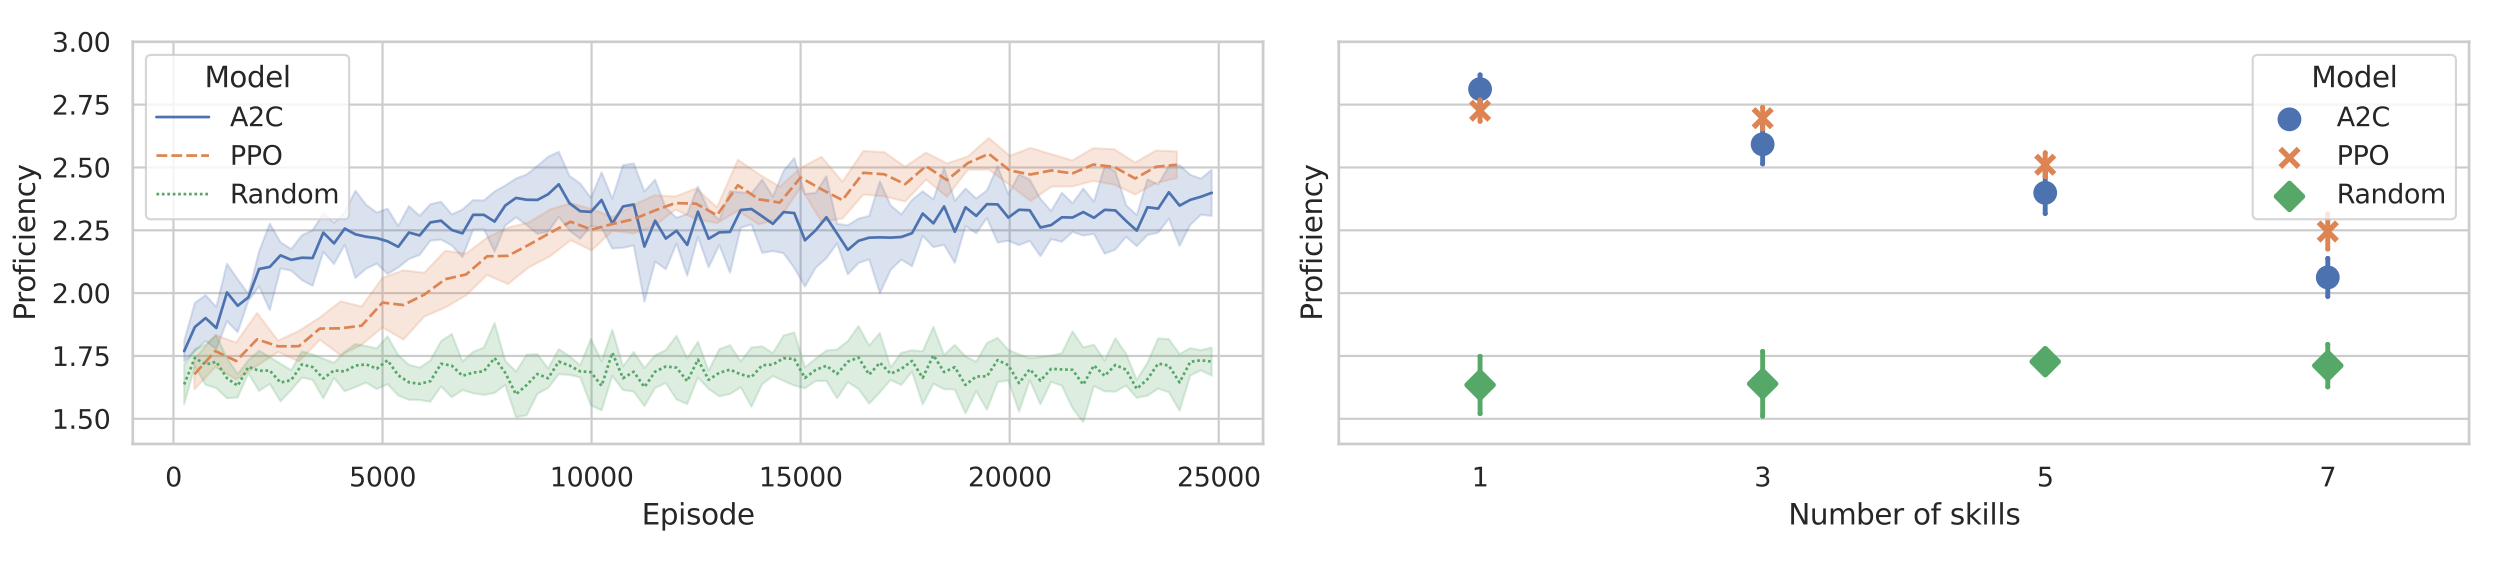 <?xml version="1.0" encoding="utf-8" standalone="no"?>
<!DOCTYPE svg PUBLIC "-//W3C//DTD SVG 1.1//EN"
  "http://www.w3.org/Graphics/SVG/1.1/DTD/svg11.dtd">
<svg height="207.36pt" version="1.1" viewBox="0 0 921.6 207.36" width="921.6pt" xmlns="http://www.w3.org/2000/svg" xmlns:xlink="http://www.w3.org/1999/xlink">
 <defs>
  <style type="text/css">*{stroke-linecap:butt;stroke-linejoin:round;}</style>
 </defs>
 <g id="figure_1">
  <g id="patch_1">
   <path d="M 0 207.36 
L 921.6 207.36 
L 921.6 0 
L 0 0 
z
" style="fill:#ffffff;"/>
  </g>
  <g id="axes_1">
   <g id="patch_2">
    <path d="M 48.955 163.655 
L 465.617 163.655 
L 465.617 15.405 
L 48.955 15.405 
z
" style="fill:#ffffff;"/>
   </g>
   <g id="matplotlib.axis_1">
    <g id="xtick_1">
     <g id="line2d_1">
      <path clip-path="url(#pa9c1da7796)" d="M 63.948 163.655 
L 63.948 15.405 
" style="fill:none;stroke:#cccccc;stroke-linecap:round;stroke-width:0.8;"/>
     </g>
     <g id="text_1">
      <!-- 0 -->
      <g style="fill:#262626;" transform="translate(60.869 179.31)scale(0.097 -0.097)">
       <defs>
        <path d="M 2034 4250 
Q 1547 4250 1301 3770 
Q 1056 3291 1056 2328 
Q 1056 1369 1301 889 
Q 1547 409 2034 409 
Q 2525 409 2770 889 
Q 3016 1369 3016 2328 
Q 3016 3291 2770 3770 
Q 2525 4250 2034 4250 
z
M 2034 4750 
Q 2819 4750 3233 4129 
Q 3647 3509 3647 2328 
Q 3647 1150 3233 529 
Q 2819 -91 2034 -91 
Q 1250 -91 836 529 
Q 422 1150 422 2328 
Q 422 3509 836 4129 
Q 1250 4750 2034 4750 
z
" id="DejaVuSans-30" transform="scale(0.016)"/>
       </defs>
       <use xlink:href="#DejaVuSans-30"/>
      </g>
     </g>
    </g>
    <g id="xtick_2">
     <g id="line2d_2">
      <path clip-path="url(#pa9c1da7796)" d="M 141.012 163.655 
L 141.012 15.405 
" style="fill:none;stroke:#cccccc;stroke-linecap:round;stroke-width:0.8;"/>
     </g>
     <g id="text_2">
      <!-- 5000 -->
      <g style="fill:#262626;" transform="translate(128.694 179.31)scale(0.097 -0.097)">
       <defs>
        <path d="M 691 4666 
L 3169 4666 
L 3169 4134 
L 1269 4134 
L 1269 2991 
Q 1406 3038 1543 3061 
Q 1681 3084 1819 3084 
Q 2600 3084 3056 2656 
Q 3513 2228 3513 1497 
Q 3513 744 3044 326 
Q 2575 -91 1722 -91 
Q 1428 -91 1123 -41 
Q 819 9 494 109 
L 494 744 
Q 775 591 1075 516 
Q 1375 441 1709 441 
Q 2250 441 2565 725 
Q 2881 1009 2881 1497 
Q 2881 1984 2565 2268 
Q 2250 2553 1709 2553 
Q 1456 2553 1204 2497 
Q 953 2441 691 2322 
L 691 4666 
z
" id="DejaVuSans-35" transform="scale(0.016)"/>
       </defs>
       <use xlink:href="#DejaVuSans-35"/>
       <use x="63.623" xlink:href="#DejaVuSans-30"/>
       <use x="127.246" xlink:href="#DejaVuSans-30"/>
       <use x="190.869" xlink:href="#DejaVuSans-30"/>
      </g>
     </g>
    </g>
    <g id="xtick_3">
     <g id="line2d_3">
      <path clip-path="url(#pa9c1da7796)" d="M 218.076 163.655 
L 218.076 15.405 
" style="fill:none;stroke:#cccccc;stroke-linecap:round;stroke-width:0.8;"/>
     </g>
     <g id="text_3">
      <!-- 10000 -->
      <g style="fill:#262626;" transform="translate(202.679 179.31)scale(0.097 -0.097)">
       <defs>
        <path d="M 794 531 
L 1825 531 
L 1825 4091 
L 703 3866 
L 703 4441 
L 1819 4666 
L 2450 4666 
L 2450 531 
L 3481 531 
L 3481 0 
L 794 0 
L 794 531 
z
" id="DejaVuSans-31" transform="scale(0.016)"/>
       </defs>
       <use xlink:href="#DejaVuSans-31"/>
       <use x="63.623" xlink:href="#DejaVuSans-30"/>
       <use x="127.246" xlink:href="#DejaVuSans-30"/>
       <use x="190.869" xlink:href="#DejaVuSans-30"/>
       <use x="254.492" xlink:href="#DejaVuSans-30"/>
      </g>
     </g>
    </g>
    <g id="xtick_4">
     <g id="line2d_4">
      <path clip-path="url(#pa9c1da7796)" d="M 295.14 163.655 
L 295.14 15.405 
" style="fill:none;stroke:#cccccc;stroke-linecap:round;stroke-width:0.8;"/>
     </g>
     <g id="text_4">
      <!-- 15000 -->
      <g style="fill:#262626;" transform="translate(279.743 179.31)scale(0.097 -0.097)">
       <use xlink:href="#DejaVuSans-31"/>
       <use x="63.623" xlink:href="#DejaVuSans-35"/>
       <use x="127.246" xlink:href="#DejaVuSans-30"/>
       <use x="190.869" xlink:href="#DejaVuSans-30"/>
       <use x="254.492" xlink:href="#DejaVuSans-30"/>
      </g>
     </g>
    </g>
    <g id="xtick_5">
     <g id="line2d_5">
      <path clip-path="url(#pa9c1da7796)" d="M 372.204 163.655 
L 372.204 15.405 
" style="fill:none;stroke:#cccccc;stroke-linecap:round;stroke-width:0.8;"/>
     </g>
     <g id="text_5">
      <!-- 20000 -->
      <g style="fill:#262626;" transform="translate(356.806 179.31)scale(0.097 -0.097)">
       <defs>
        <path d="M 1228 531 
L 3431 531 
L 3431 0 
L 469 0 
L 469 531 
Q 828 903 1448 1529 
Q 2069 2156 2228 2338 
Q 2531 2678 2651 2914 
Q 2772 3150 2772 3378 
Q 2772 3750 2511 3984 
Q 2250 4219 1831 4219 
Q 1534 4219 1204 4116 
Q 875 4013 500 3803 
L 500 4441 
Q 881 4594 1212 4672 
Q 1544 4750 1819 4750 
Q 2544 4750 2975 4387 
Q 3406 4025 3406 3419 
Q 3406 3131 3298 2873 
Q 3191 2616 2906 2266 
Q 2828 2175 2409 1742 
Q 1991 1309 1228 531 
z
" id="DejaVuSans-32" transform="scale(0.016)"/>
       </defs>
       <use xlink:href="#DejaVuSans-32"/>
       <use x="63.623" xlink:href="#DejaVuSans-30"/>
       <use x="127.246" xlink:href="#DejaVuSans-30"/>
       <use x="190.869" xlink:href="#DejaVuSans-30"/>
       <use x="254.492" xlink:href="#DejaVuSans-30"/>
      </g>
     </g>
    </g>
    <g id="xtick_6">
     <g id="line2d_6">
      <path clip-path="url(#pa9c1da7796)" d="M 449.267 163.655 
L 449.267 15.405 
" style="fill:none;stroke:#cccccc;stroke-linecap:round;stroke-width:0.8;"/>
     </g>
     <g id="text_6">
      <!-- 25000 -->
      <g style="fill:#262626;" transform="translate(433.87 179.31)scale(0.097 -0.097)">
       <use xlink:href="#DejaVuSans-32"/>
       <use x="63.623" xlink:href="#DejaVuSans-35"/>
       <use x="127.246" xlink:href="#DejaVuSans-30"/>
       <use x="190.869" xlink:href="#DejaVuSans-30"/>
       <use x="254.492" xlink:href="#DejaVuSans-30"/>
      </g>
     </g>
    </g>
    <g id="text_7">
     <!-- Episode -->
     <g style="fill:#262626;" transform="translate(236.549 193.348)scale(0.106 -0.106)">
      <defs>
       <path d="M 628 4666 
L 3578 4666 
L 3578 4134 
L 1259 4134 
L 1259 2753 
L 3481 2753 
L 3481 2222 
L 1259 2222 
L 1259 531 
L 3634 531 
L 3634 0 
L 628 0 
L 628 4666 
z
" id="DejaVuSans-45" transform="scale(0.016)"/>
       <path d="M 1159 525 
L 1159 -1331 
L 581 -1331 
L 581 3500 
L 1159 3500 
L 1159 2969 
Q 1341 3281 1617 3432 
Q 1894 3584 2278 3584 
Q 2916 3584 3314 3078 
Q 3713 2572 3713 1747 
Q 3713 922 3314 415 
Q 2916 -91 2278 -91 
Q 1894 -91 1617 61 
Q 1341 213 1159 525 
z
M 3116 1747 
Q 3116 2381 2855 2742 
Q 2594 3103 2138 3103 
Q 1681 3103 1420 2742 
Q 1159 2381 1159 1747 
Q 1159 1113 1420 752 
Q 1681 391 2138 391 
Q 2594 391 2855 752 
Q 3116 1113 3116 1747 
z
" id="DejaVuSans-70" transform="scale(0.016)"/>
       <path d="M 603 3500 
L 1178 3500 
L 1178 0 
L 603 0 
L 603 3500 
z
M 603 4863 
L 1178 4863 
L 1178 4134 
L 603 4134 
L 603 4863 
z
" id="DejaVuSans-69" transform="scale(0.016)"/>
       <path d="M 2834 3397 
L 2834 2853 
Q 2591 2978 2328 3040 
Q 2066 3103 1784 3103 
Q 1356 3103 1142 2972 
Q 928 2841 928 2578 
Q 928 2378 1081 2264 
Q 1234 2150 1697 2047 
L 1894 2003 
Q 2506 1872 2764 1633 
Q 3022 1394 3022 966 
Q 3022 478 2636 193 
Q 2250 -91 1575 -91 
Q 1294 -91 989 -36 
Q 684 19 347 128 
L 347 722 
Q 666 556 975 473 
Q 1284 391 1588 391 
Q 1994 391 2212 530 
Q 2431 669 2431 922 
Q 2431 1156 2273 1281 
Q 2116 1406 1581 1522 
L 1381 1569 
Q 847 1681 609 1914 
Q 372 2147 372 2553 
Q 372 3047 722 3315 
Q 1072 3584 1716 3584 
Q 2034 3584 2315 3537 
Q 2597 3491 2834 3397 
z
" id="DejaVuSans-73" transform="scale(0.016)"/>
       <path d="M 1959 3097 
Q 1497 3097 1228 2736 
Q 959 2375 959 1747 
Q 959 1119 1226 758 
Q 1494 397 1959 397 
Q 2419 397 2687 759 
Q 2956 1122 2956 1747 
Q 2956 2369 2687 2733 
Q 2419 3097 1959 3097 
z
M 1959 3584 
Q 2709 3584 3137 3096 
Q 3566 2609 3566 1747 
Q 3566 888 3137 398 
Q 2709 -91 1959 -91 
Q 1206 -91 779 398 
Q 353 888 353 1747 
Q 353 2609 779 3096 
Q 1206 3584 1959 3584 
z
" id="DejaVuSans-6f" transform="scale(0.016)"/>
       <path d="M 2906 2969 
L 2906 4863 
L 3481 4863 
L 3481 0 
L 2906 0 
L 2906 525 
Q 2725 213 2448 61 
Q 2172 -91 1784 -91 
Q 1150 -91 751 415 
Q 353 922 353 1747 
Q 353 2572 751 3078 
Q 1150 3584 1784 3584 
Q 2172 3584 2448 3432 
Q 2725 3281 2906 2969 
z
M 947 1747 
Q 947 1113 1208 752 
Q 1469 391 1925 391 
Q 2381 391 2643 752 
Q 2906 1113 2906 1747 
Q 2906 2381 2643 2742 
Q 2381 3103 1925 3103 
Q 1469 3103 1208 2742 
Q 947 2381 947 1747 
z
" id="DejaVuSans-64" transform="scale(0.016)"/>
       <path d="M 3597 1894 
L 3597 1613 
L 953 1613 
Q 991 1019 1311 708 
Q 1631 397 2203 397 
Q 2534 397 2845 478 
Q 3156 559 3463 722 
L 3463 178 
Q 3153 47 2828 -22 
Q 2503 -91 2169 -91 
Q 1331 -91 842 396 
Q 353 884 353 1716 
Q 353 2575 817 3079 
Q 1281 3584 2069 3584 
Q 2775 3584 3186 3129 
Q 3597 2675 3597 1894 
z
M 3022 2063 
Q 3016 2534 2758 2815 
Q 2500 3097 2075 3097 
Q 1594 3097 1305 2825 
Q 1016 2553 972 2059 
L 3022 2063 
z
" id="DejaVuSans-65" transform="scale(0.016)"/>
      </defs>
      <use xlink:href="#DejaVuSans-45"/>
      <use x="63.184" xlink:href="#DejaVuSans-70"/>
      <use x="126.66" xlink:href="#DejaVuSans-69"/>
      <use x="154.443" xlink:href="#DejaVuSans-73"/>
      <use x="206.543" xlink:href="#DejaVuSans-6f"/>
      <use x="267.725" xlink:href="#DejaVuSans-64"/>
      <use x="331.201" xlink:href="#DejaVuSans-65"/>
     </g>
    </g>
   </g>
   <g id="matplotlib.axis_2">
    <g id="ytick_1">
     <g id="line2d_7">
      <path clip-path="url(#pa9c1da7796)" d="M 48.955 154.39 
L 465.617 154.39 
" style="fill:none;stroke:#cccccc;stroke-linecap:round;stroke-width:0.8;"/>
     </g>
     <g id="text_8">
      <!-- 1.50 -->
      <g style="fill:#262626;" transform="translate(19.102 158.067)scale(0.097 -0.097)">
       <defs>
        <path d="M 684 794 
L 1344 794 
L 1344 0 
L 684 0 
L 684 794 
z
" id="DejaVuSans-2e" transform="scale(0.016)"/>
       </defs>
       <use xlink:href="#DejaVuSans-31"/>
       <use x="63.623" xlink:href="#DejaVuSans-2e"/>
       <use x="95.41" xlink:href="#DejaVuSans-35"/>
       <use x="159.033" xlink:href="#DejaVuSans-30"/>
      </g>
     </g>
    </g>
    <g id="ytick_2">
     <g id="line2d_8">
      <path clip-path="url(#pa9c1da7796)" d="M 48.955 131.225 
L 465.617 131.225 
" style="fill:none;stroke:#cccccc;stroke-linecap:round;stroke-width:0.8;"/>
     </g>
     <g id="text_9">
      <!-- 1.75 -->
      <g style="fill:#262626;" transform="translate(19.102 134.903)scale(0.097 -0.097)">
       <defs>
        <path d="M 525 4666 
L 3525 4666 
L 3525 4397 
L 1831 0 
L 1172 0 
L 2766 4134 
L 525 4134 
L 525 4666 
z
" id="DejaVuSans-37" transform="scale(0.016)"/>
       </defs>
       <use xlink:href="#DejaVuSans-31"/>
       <use x="63.623" xlink:href="#DejaVuSans-2e"/>
       <use x="95.41" xlink:href="#DejaVuSans-37"/>
       <use x="159.033" xlink:href="#DejaVuSans-35"/>
      </g>
     </g>
    </g>
    <g id="ytick_3">
     <g id="line2d_9">
      <path clip-path="url(#pa9c1da7796)" d="M 48.955 108.061 
L 465.617 108.061 
" style="fill:none;stroke:#cccccc;stroke-linecap:round;stroke-width:0.8;"/>
     </g>
     <g id="text_10">
      <!-- 2.00 -->
      <g style="fill:#262626;" transform="translate(19.102 111.739)scale(0.097 -0.097)">
       <use xlink:href="#DejaVuSans-32"/>
       <use x="63.623" xlink:href="#DejaVuSans-2e"/>
       <use x="95.41" xlink:href="#DejaVuSans-30"/>
       <use x="159.033" xlink:href="#DejaVuSans-30"/>
      </g>
     </g>
    </g>
    <g id="ytick_4">
     <g id="line2d_10">
      <path clip-path="url(#pa9c1da7796)" d="M 48.955 84.897 
L 465.617 84.897 
" style="fill:none;stroke:#cccccc;stroke-linecap:round;stroke-width:0.8;"/>
     </g>
     <g id="text_11">
      <!-- 2.25 -->
      <g style="fill:#262626;" transform="translate(19.102 88.575)scale(0.097 -0.097)">
       <use xlink:href="#DejaVuSans-32"/>
       <use x="63.623" xlink:href="#DejaVuSans-2e"/>
       <use x="95.41" xlink:href="#DejaVuSans-32"/>
       <use x="159.033" xlink:href="#DejaVuSans-35"/>
      </g>
     </g>
    </g>
    <g id="ytick_5">
     <g id="line2d_11">
      <path clip-path="url(#pa9c1da7796)" d="M 48.955 61.733 
L 465.617 61.733 
" style="fill:none;stroke:#cccccc;stroke-linecap:round;stroke-width:0.8;"/>
     </g>
     <g id="text_12">
      <!-- 2.50 -->
      <g style="fill:#262626;" transform="translate(19.102 65.411)scale(0.097 -0.097)">
       <use xlink:href="#DejaVuSans-32"/>
       <use x="63.623" xlink:href="#DejaVuSans-2e"/>
       <use x="95.41" xlink:href="#DejaVuSans-35"/>
       <use x="159.033" xlink:href="#DejaVuSans-30"/>
      </g>
     </g>
    </g>
    <g id="ytick_6">
     <g id="line2d_12">
      <path clip-path="url(#pa9c1da7796)" d="M 48.955 38.569 
L 465.617 38.569 
" style="fill:none;stroke:#cccccc;stroke-linecap:round;stroke-width:0.8;"/>
     </g>
     <g id="text_13">
      <!-- 2.75 -->
      <g style="fill:#262626;" transform="translate(19.102 42.247)scale(0.097 -0.097)">
       <use xlink:href="#DejaVuSans-32"/>
       <use x="63.623" xlink:href="#DejaVuSans-2e"/>
       <use x="95.41" xlink:href="#DejaVuSans-37"/>
       <use x="159.033" xlink:href="#DejaVuSans-35"/>
      </g>
     </g>
    </g>
    <g id="ytick_7">
     <g id="line2d_13">
      <path clip-path="url(#pa9c1da7796)" d="M 48.955 15.405 
L 465.617 15.405 
" style="fill:none;stroke:#cccccc;stroke-linecap:round;stroke-width:0.8;"/>
     </g>
     <g id="text_14">
      <!-- 3.00 -->
      <g style="fill:#262626;" transform="translate(19.102 19.082)scale(0.097 -0.097)">
       <defs>
        <path d="M 2597 2516 
Q 3050 2419 3304 2112 
Q 3559 1806 3559 1356 
Q 3559 666 3084 287 
Q 2609 -91 1734 -91 
Q 1441 -91 1130 -33 
Q 819 25 488 141 
L 488 750 
Q 750 597 1062 519 
Q 1375 441 1716 441 
Q 2309 441 2620 675 
Q 2931 909 2931 1356 
Q 2931 1769 2642 2001 
Q 2353 2234 1838 2234 
L 1294 2234 
L 1294 2753 
L 1863 2753 
Q 2328 2753 2575 2939 
Q 2822 3125 2822 3475 
Q 2822 3834 2567 4026 
Q 2313 4219 1838 4219 
Q 1578 4219 1281 4162 
Q 984 4106 628 3988 
L 628 4550 
Q 988 4650 1302 4700 
Q 1616 4750 1894 4750 
Q 2613 4750 3031 4423 
Q 3450 4097 3450 3541 
Q 3450 3153 3228 2886 
Q 3006 2619 2597 2516 
z
" id="DejaVuSans-33" transform="scale(0.016)"/>
       </defs>
       <use xlink:href="#DejaVuSans-33"/>
       <use x="63.623" xlink:href="#DejaVuSans-2e"/>
       <use x="95.41" xlink:href="#DejaVuSans-30"/>
       <use x="159.033" xlink:href="#DejaVuSans-30"/>
      </g>
     </g>
    </g>
    <g id="text_15">
     <!-- Proficiency -->
     <g style="fill:#262626;" transform="translate(12.906 118.223)rotate(-90)scale(0.106 -0.106)">
      <defs>
       <path d="M 1259 4147 
L 1259 2394 
L 2053 2394 
Q 2494 2394 2734 2622 
Q 2975 2850 2975 3272 
Q 2975 3691 2734 3919 
Q 2494 4147 2053 4147 
L 1259 4147 
z
M 628 4666 
L 2053 4666 
Q 2838 4666 3239 4311 
Q 3641 3956 3641 3272 
Q 3641 2581 3239 2228 
Q 2838 1875 2053 1875 
L 1259 1875 
L 1259 0 
L 628 0 
L 628 4666 
z
" id="DejaVuSans-50" transform="scale(0.016)"/>
       <path d="M 2631 2963 
Q 2534 3019 2420 3045 
Q 2306 3072 2169 3072 
Q 1681 3072 1420 2755 
Q 1159 2438 1159 1844 
L 1159 0 
L 581 0 
L 581 3500 
L 1159 3500 
L 1159 2956 
Q 1341 3275 1631 3429 
Q 1922 3584 2338 3584 
Q 2397 3584 2469 3576 
Q 2541 3569 2628 3553 
L 2631 2963 
z
" id="DejaVuSans-72" transform="scale(0.016)"/>
       <path d="M 2375 4863 
L 2375 4384 
L 1825 4384 
Q 1516 4384 1395 4259 
Q 1275 4134 1275 3809 
L 1275 3500 
L 2222 3500 
L 2222 3053 
L 1275 3053 
L 1275 0 
L 697 0 
L 697 3053 
L 147 3053 
L 147 3500 
L 697 3500 
L 697 3744 
Q 697 4328 969 4595 
Q 1241 4863 1831 4863 
L 2375 4863 
z
" id="DejaVuSans-66" transform="scale(0.016)"/>
       <path d="M 3122 3366 
L 3122 2828 
Q 2878 2963 2633 3030 
Q 2388 3097 2138 3097 
Q 1578 3097 1268 2742 
Q 959 2388 959 1747 
Q 959 1106 1268 751 
Q 1578 397 2138 397 
Q 2388 397 2633 464 
Q 2878 531 3122 666 
L 3122 134 
Q 2881 22 2623 -34 
Q 2366 -91 2075 -91 
Q 1284 -91 818 406 
Q 353 903 353 1747 
Q 353 2603 823 3093 
Q 1294 3584 2113 3584 
Q 2378 3584 2631 3529 
Q 2884 3475 3122 3366 
z
" id="DejaVuSans-63" transform="scale(0.016)"/>
       <path d="M 3513 2113 
L 3513 0 
L 2938 0 
L 2938 2094 
Q 2938 2591 2744 2837 
Q 2550 3084 2163 3084 
Q 1697 3084 1428 2787 
Q 1159 2491 1159 1978 
L 1159 0 
L 581 0 
L 581 3500 
L 1159 3500 
L 1159 2956 
Q 1366 3272 1645 3428 
Q 1925 3584 2291 3584 
Q 2894 3584 3203 3211 
Q 3513 2838 3513 2113 
z
" id="DejaVuSans-6e" transform="scale(0.016)"/>
       <path d="M 2059 -325 
Q 1816 -950 1584 -1140 
Q 1353 -1331 966 -1331 
L 506 -1331 
L 506 -850 
L 844 -850 
Q 1081 -850 1212 -737 
Q 1344 -625 1503 -206 
L 1606 56 
L 191 3500 
L 800 3500 
L 1894 763 
L 2988 3500 
L 3597 3500 
L 2059 -325 
z
" id="DejaVuSans-79" transform="scale(0.016)"/>
      </defs>
      <use xlink:href="#DejaVuSans-50"/>
      <use x="58.553" xlink:href="#DejaVuSans-72"/>
      <use x="97.416" xlink:href="#DejaVuSans-6f"/>
      <use x="158.598" xlink:href="#DejaVuSans-66"/>
      <use x="193.803" xlink:href="#DejaVuSans-69"/>
      <use x="221.586" xlink:href="#DejaVuSans-63"/>
      <use x="276.566" xlink:href="#DejaVuSans-69"/>
      <use x="304.35" xlink:href="#DejaVuSans-65"/>
      <use x="365.873" xlink:href="#DejaVuSans-6e"/>
      <use x="429.252" xlink:href="#DejaVuSans-63"/>
      <use x="484.232" xlink:href="#DejaVuSans-79"/>
     </g>
    </g>
   </g>
   <g id="PolyCollection_1">
    <defs>
     <path d="M 67.894 -81.72 
L 67.894 -74.121 
L 71.84 -77.944 
L 75.785 -81.659 
L 79.731 -78.724 
L 83.677 -88.97 
L 87.622 -84.884 
L 91.568 -96.495 
L 95.514 -101.768 
L 99.459 -93.019 
L 103.405 -108.374 
L 107.351 -107.603 
L 111.296 -104.092 
L 115.242 -101.981 
L 119.188 -114.517 
L 123.133 -110.032 
L 127.079 -117.066 
L 131.025 -104.903 
L 134.97 -108.3 
L 138.916 -110.18 
L 142.862 -106.388 
L 146.807 -108.717 
L 150.753 -111.887 
L 154.699 -113.377 
L 158.644 -118.639 
L 162.59 -119.035 
L 166.536 -116.889 
L 170.481 -112.57 
L 174.427 -122.722 
L 178.373 -122.899 
L 182.318 -114.588 
L 186.264 -124.208 
L 190.21 -127.264 
L 194.155 -124.387 
L 198.101 -121.145 
L 202.047 -121.927 
L 205.992 -127.429 
L 209.938 -122.353 
L 213.884 -119.33 
L 217.829 -124.054 
L 221.775 -123.418 
L 225.721 -115.74 
L 229.666 -116.029 
L 233.612 -116.863 
L 237.558 -96.128 
L 241.503 -110.927 
L 245.449 -108.129 
L 249.395 -117.518 
L 253.34 -105.685 
L 257.286 -120.051 
L 261.232 -108.796 
L 265.177 -117.051 
L 269.123 -106.801 
L 273.069 -123.388 
L 277.014 -124.587 
L 280.96 -114.137 
L 284.906 -114.797 
L 288.851 -114.018 
L 292.797 -108.566 
L 296.743 -101.721 
L 300.688 -108.661 
L 304.634 -112.146 
L 308.58 -117.632 
L 312.525 -106.196 
L 316.471 -110.398 
L 320.417 -111.726 
L 324.362 -99.247 
L 328.308 -107.828 
L 332.254 -111.675 
L 336.199 -109.179 
L 340.145 -120.416 
L 344.091 -116.245 
L 348.036 -117.075 
L 351.982 -110.487 
L 355.928 -124.036 
L 359.873 -121.368 
L 363.819 -127.007 
L 367.765 -117.964 
L 371.71 -118.622 
L 375.656 -116.983 
L 379.602 -118.566 
L 383.547 -112.922 
L 387.493 -119.213 
L 391.439 -118.219 
L 395.384 -121.897 
L 399.33 -120.511 
L 403.276 -121.14 
L 407.221 -113.82 
L 411.167 -115.359 
L 415.113 -120.08 
L 419.058 -116.595 
L 423.004 -120.716 
L 426.95 -121.592 
L 430.895 -126.759 
L 434.841 -116.727 
L 438.787 -124.46 
L 442.732 -128.203 
L 446.678 -127.752 
L 446.678 -144.812 
L 446.678 -144.812 
L 442.732 -141.475 
L 438.787 -142.918 
L 434.841 -146.42 
L 430.895 -146.21 
L 426.95 -139.343 
L 423.004 -141.216 
L 419.058 -128.082 
L 415.113 -131.769 
L 411.167 -144.23 
L 407.221 -146.194 
L 403.276 -132.994 
L 399.33 -137.869 
L 395.384 -132.444 
L 391.439 -136.29 
L 387.493 -129.554 
L 383.547 -134.066 
L 379.602 -141.14 
L 375.656 -143.098 
L 371.71 -135.721 
L 367.765 -146.058 
L 363.819 -137.182 
L 359.873 -134.167 
L 355.928 -137.874 
L 351.982 -133.314 
L 348.036 -145.457 
L 344.091 -133.82 
L 340.145 -136.857 
L 336.199 -133.615 
L 332.254 -128.313 
L 328.308 -131.689 
L 324.362 -140.49 
L 320.417 -127.768 
L 316.471 -126.751 
L 312.525 -124.286 
L 308.58 -124.907 
L 304.634 -142.393 
L 300.688 -136.295 
L 296.743 -135.834 
L 292.797 -149.073 
L 288.851 -144.341 
L 284.906 -134.886 
L 280.96 -141.123 
L 277.014 -136.029 
L 273.069 -136.489 
L 269.123 -136.966 
L 265.177 -126.361 
L 261.232 -129.897 
L 257.286 -138.579 
L 253.34 -128.502 
L 249.395 -127.09 
L 245.449 -130.717 
L 241.503 -141.103 
L 237.558 -136.825 
L 233.612 -147.125 
L 229.666 -146.454 
L 225.721 -134.129 
L 221.775 -143.866 
L 217.829 -134.433 
L 213.884 -139.709 
L 209.938 -142.498 
L 205.992 -151.401 
L 202.047 -149.561 
L 198.101 -146.187 
L 194.155 -143.064 
L 190.21 -141.533 
L 186.264 -138.994 
L 182.318 -136.767 
L 178.373 -133.439 
L 174.427 -133.616 
L 170.481 -130.114 
L 166.536 -128.299 
L 162.59 -132.976 
L 158.644 -132.087 
L 154.699 -127.773 
L 150.753 -131.4 
L 146.807 -124.034 
L 142.862 -130.443 
L 138.916 -128.969 
L 134.97 -131.896 
L 131.025 -137.065 
L 127.079 -129.146 
L 123.133 -125.233 
L 119.188 -128.707 
L 115.242 -122.473 
L 111.296 -120.62 
L 107.351 -115.525 
L 103.405 -118.089 
L 99.459 -124.919 
L 95.514 -114.671 
L 91.568 -99.04 
L 87.622 -104.41 
L 83.677 -110.156 
L 79.731 -94.182 
L 75.785 -98.56 
L 71.84 -95.696 
L 67.894 -81.72 
z
" id="maff973cc88" style="stroke:#4c72b0;stroke-opacity:0.2;stroke-width:0.8;"/>
    </defs>
    <g clip-path="url(#pa9c1da7796)">
     <use style="fill:#4c72b0;fill-opacity:0.2;stroke:#4c72b0;stroke-opacity:0.2;stroke-width:0.8;" x="0" xlink:href="#maff973cc88" y="207.36"/>
    </g>
   </g>
   <g id="PolyCollection_2">
    <defs>
     <path d="M 71.655 -74.962 
L 71.655 -63.779 
L 79.361 -72.072 
L 87.067 -67.488 
L 94.774 -72.536 
L 102.48 -77.606 
L 110.187 -74.11 
L 117.893 -82.117 
L 125.599 -76.389 
L 133.306 -80.26 
L 141.012 -86.672 
L 148.719 -82.142 
L 156.425 -90.689 
L 164.131 -93.964 
L 171.838 -98.503 
L 179.544 -106.003 
L 187.25 -102.648 
L 194.957 -108.836 
L 202.663 -112.812 
L 210.37 -118.784 
L 218.076 -115.042 
L 225.782 -122.268 
L 233.489 -121.306 
L 241.195 -123.963 
L 248.902 -130.074 
L 256.608 -126.643 
L 264.314 -125.088 
L 272.021 -129.683 
L 279.727 -124.62 
L 287.433 -126.813 
L 295.14 -138.295 
L 302.846 -125.591 
L 310.553 -126.769 
L 318.259 -135.636 
L 325.965 -134.953 
L 333.672 -133.078 
L 341.378 -141.147 
L 349.084 -134.79 
L 356.791 -144.814 
L 364.497 -144.847 
L 372.204 -139.138 
L 379.91 -133.246 
L 387.616 -138.547 
L 395.323 -138.651 
L 403.029 -140.661 
L 410.736 -139.291 
L 418.442 -135.675 
L 426.148 -139.877 
L 433.855 -141.722 
L 433.855 -151.538 
L 433.855 -151.538 
L 426.148 -151.867 
L 418.442 -147.454 
L 410.736 -152.355 
L 403.029 -152.737 
L 395.323 -148.221 
L 387.616 -150.509 
L 379.91 -152.827 
L 372.204 -149.941 
L 364.497 -156.484 
L 356.791 -149.691 
L 349.084 -147.112 
L 341.378 -151.129 
L 333.672 -145.881 
L 325.965 -151.277 
L 318.259 -151.698 
L 310.553 -140.388 
L 302.846 -149.543 
L 295.14 -145.511 
L 287.433 -138.548 
L 279.727 -143.179 
L 272.021 -148.486 
L 264.314 -130.931 
L 256.608 -137.919 
L 248.902 -134.93 
L 241.195 -135.392 
L 233.489 -131.745 
L 225.782 -127.306 
L 218.076 -130.317 
L 210.37 -132.474 
L 202.663 -130.091 
L 194.957 -125.404 
L 187.25 -123.448 
L 179.544 -119.75 
L 171.838 -113.873 
L 164.131 -114.916 
L 156.425 -106.838 
L 148.719 -107.687 
L 141.012 -104.957 
L 133.306 -94.363 
L 125.599 -96.271 
L 117.893 -90.349 
L 110.187 -85.365 
L 102.48 -81.793 
L 94.774 -92.019 
L 87.067 -81.098 
L 79.361 -83.82 
L 71.655 -74.962 
z
" id="m7926a021bf" style="stroke:#dd8452;stroke-opacity:0.2;stroke-width:0.8;"/>
    </defs>
    <g clip-path="url(#pa9c1da7796)">
     <use style="fill:#dd8452;fill-opacity:0.2;stroke:#dd8452;stroke-opacity:0.2;stroke-width:0.8;" x="0" xlink:href="#m7926a021bf" y="207.36"/>
    </g>
   </g>
   <g id="PolyCollection_3">
    <defs>
     <path d="M 67.894 -72.911 
L 67.894 -58.342 
L 71.84 -72.341 
L 75.785 -65.555 
L 79.731 -64.259 
L 83.677 -60.514 
L 87.622 -60.852 
L 91.568 -69.72 
L 95.514 -63.253 
L 99.459 -65.847 
L 103.405 -59.41 
L 107.351 -63.568 
L 111.296 -68.157 
L 115.242 -67.362 
L 119.188 -60.524 
L 123.133 -68.008 
L 127.079 -63.122 
L 131.025 -64.633 
L 134.97 -66.307 
L 138.916 -63.916 
L 142.862 -65.745 
L 146.807 -61.577 
L 150.753 -59.982 
L 154.699 -59.905 
L 158.644 -59.256 
L 162.59 -64.923 
L 166.536 -60.896 
L 170.481 -63.576 
L 174.427 -62.369 
L 178.373 -61.764 
L 182.318 -62.502 
L 186.264 -65.483 
L 190.21 -53.576 
L 194.155 -54.282 
L 198.101 -62.187 
L 202.047 -64.324 
L 205.992 -69.428 
L 209.938 -69.132 
L 213.884 -68.235 
L 217.829 -57.956 
L 221.775 -56.076 
L 225.721 -68.803 
L 229.666 -63.57 
L 233.612 -63.022 
L 237.558 -57.643 
L 241.503 -64.359 
L 245.449 -66.16 
L 249.395 -60.091 
L 253.34 -58.424 
L 257.286 -68.19 
L 261.232 -64.01 
L 265.177 -61.24 
L 269.123 -62.112 
L 273.069 -64.635 
L 277.014 -57.432 
L 280.96 -65.741 
L 284.906 -68.712 
L 288.851 -66.967 
L 292.797 -65.243 
L 296.743 -64.209 
L 300.688 -66.911 
L 304.634 -66.953 
L 308.58 -60.529 
L 312.525 -66.472 
L 316.471 -63.977 
L 320.417 -58.561 
L 324.362 -62.743 
L 328.308 -67.279 
L 332.254 -65.42 
L 336.199 -70.372 
L 340.145 -58.281 
L 344.091 -65.918 
L 348.036 -63.907 
L 351.982 -63.776 
L 355.928 -54.963 
L 359.873 -63.141 
L 363.819 -56.33 
L 367.765 -66.448 
L 371.71 -67.126 
L 375.656 -55.56 
L 379.602 -67.184 
L 383.547 -58.345 
L 387.493 -66.582 
L 391.439 -65.195 
L 395.384 -56.843 
L 399.33 -51.771 
L 403.276 -65.054 
L 407.221 -63.115 
L 411.167 -62.973 
L 415.113 -65.199 
L 419.058 -60.709 
L 423.004 -61.506 
L 426.95 -64.087 
L 430.895 -62.797 
L 434.841 -55.938 
L 438.787 -68.945 
L 442.732 -70.865 
L 446.678 -68.849 
L 446.678 -79.234 
L 446.678 -79.234 
L 442.732 -78.256 
L 438.787 -79.021 
L 434.841 -76.84 
L 430.895 -82.325 
L 426.95 -82.618 
L 423.004 -73.66 
L 419.058 -67.308 
L 415.113 -76.945 
L 411.167 -82.676 
L 407.221 -74.481 
L 403.276 -80.277 
L 399.33 -79.343 
L 395.384 -85.203 
L 391.439 -77.136 
L 387.493 -76.224 
L 383.547 -75.744 
L 379.602 -75.288 
L 375.656 -76.708 
L 371.71 -78.364 
L 367.765 -82.794 
L 363.819 -80.928 
L 359.873 -73.998 
L 355.928 -75.949 
L 351.982 -80.23 
L 348.036 -76.529 
L 344.091 -86.858 
L 340.145 -77.864 
L 336.199 -78.239 
L 332.254 -77.283 
L 328.308 -71.891 
L 324.362 -84.603 
L 320.417 -79.943 
L 316.471 -87.15 
L 312.525 -81.613 
L 308.58 -78.507 
L 304.634 -78.141 
L 300.688 -75.101 
L 296.743 -71.919 
L 292.797 -84.814 
L 288.851 -83.638 
L 284.906 -77.213 
L 280.96 -79.666 
L 277.014 -79.257 
L 273.069 -74.088 
L 269.123 -80.102 
L 265.177 -78.666 
L 261.232 -70.718 
L 257.286 -81.368 
L 253.34 -75.258 
L 249.395 -83.555 
L 245.449 -78.352 
L 241.503 -76.32 
L 237.558 -71.725 
L 233.612 -77.614 
L 229.666 -72.309 
L 225.721 -85.852 
L 221.775 -74.196 
L 217.829 -82.387 
L 213.884 -72.686 
L 209.938 -76.083 
L 205.992 -78.651 
L 202.047 -71.526 
L 198.101 -76.799 
L 194.155 -76.576 
L 190.21 -70.399 
L 186.264 -74.357 
L 182.318 -88.251 
L 178.373 -79.25 
L 174.427 -77.639 
L 170.481 -74.072 
L 166.536 -84.257 
L 162.59 -81.589 
L 158.644 -74.429 
L 154.699 -71.827 
L 150.753 -72.872 
L 146.807 -76.423 
L 142.862 -83.372 
L 138.916 -78.983 
L 134.97 -79.768 
L 131.025 -80.556 
L 127.079 -77.725 
L 123.133 -73.626 
L 119.188 -75.14 
L 115.242 -76.705 
L 111.296 -77.841 
L 107.351 -70.906 
L 103.405 -73.273 
L 99.459 -75.7 
L 95.514 -78.088 
L 91.568 -74.564 
L 87.622 -69.466 
L 83.677 -75.341 
L 79.731 -83.744 
L 75.785 -80.369 
L 71.84 -78.627 
L 67.894 -72.911 
z
" id="m0f07538f2f" style="stroke:#55a868;stroke-opacity:0.2;stroke-width:0.8;"/>
    </defs>
    <g clip-path="url(#pa9c1da7796)">
     <use style="fill:#55a868;fill-opacity:0.2;stroke:#55a868;stroke-opacity:0.2;stroke-width:0.8;" x="0" xlink:href="#m0f07538f2f" y="207.36"/>
    </g>
   </g>
   <g id="line2d_14">
    <path clip-path="url(#pa9c1da7796)" d="M 67.894 129.439 
L 71.84 120.54 
L 75.785 117.25 
L 79.731 120.907 
L 83.677 107.797 
L 87.622 112.713 
L 91.568 109.592 
L 95.514 99.141 
L 99.459 98.391 
L 103.405 94.129 
L 107.351 95.796 
L 111.296 95.004 
L 115.242 95.133 
L 119.188 85.748 
L 123.133 89.727 
L 127.079 84.254 
L 131.025 86.376 
L 134.97 87.262 
L 138.916 87.786 
L 142.862 88.945 
L 146.807 90.985 
L 150.753 85.717 
L 154.699 86.785 
L 158.644 81.997 
L 162.59 81.354 
L 166.536 84.766 
L 170.481 86.018 
L 174.427 79.191 
L 178.373 79.191 
L 182.318 81.683 
L 186.264 75.759 
L 190.21 72.962 
L 194.155 73.634 
L 198.101 73.694 
L 202.047 71.616 
L 205.992 67.945 
L 209.938 74.934 
L 213.884 77.84 
L 217.829 78.116 
L 221.775 73.718 
L 225.721 82.426 
L 229.666 76.119 
L 233.612 75.366 
L 237.558 90.883 
L 241.503 81.345 
L 245.449 87.937 
L 249.395 85.056 
L 253.34 90.266 
L 257.286 78.045 
L 261.232 88.014 
L 265.177 85.654 
L 269.123 85.477 
L 273.069 77.421 
L 277.014 77.052 
L 280.96 79.73 
L 284.906 82.519 
L 288.851 78.181 
L 292.797 78.54 
L 296.743 88.582 
L 300.688 84.882 
L 304.634 80.09 
L 308.58 86.09 
L 312.525 92.119 
L 316.471 88.786 
L 320.417 87.613 
L 324.362 87.492 
L 328.308 87.601 
L 332.254 87.366 
L 336.199 85.963 
L 340.145 78.724 
L 344.091 82.327 
L 348.036 76.094 
L 351.982 85.46 
L 355.928 76.405 
L 359.873 79.593 
L 363.819 75.265 
L 367.765 75.349 
L 371.71 80.189 
L 375.656 77.319 
L 379.602 77.507 
L 383.547 83.866 
L 387.493 82.977 
L 391.439 80.105 
L 395.384 80.189 
L 399.33 78.17 
L 403.276 80.293 
L 407.221 77.353 
L 411.167 77.566 
L 415.113 81.436 
L 419.058 85.021 
L 423.004 76.394 
L 426.95 76.893 
L 430.895 70.875 
L 434.841 75.786 
L 438.787 73.671 
L 442.732 72.521 
L 446.678 71.078 
" style="fill:none;stroke:#4c72b0;stroke-linecap:round;"/>
   </g>
   <g id="line2d_15">
    <path clip-path="url(#pa9c1da7796)" d="M 71.655 137.99 
L 79.361 129.414 
L 87.067 133.067 
L 94.774 125.083 
L 102.48 127.661 
L 110.187 127.622 
L 117.893 121.127 
L 125.599 121.03 
L 133.306 120.049 
L 141.012 111.546 
L 148.719 112.445 
L 156.425 108.597 
L 164.131 102.92 
L 171.838 101.172 
L 179.544 94.484 
L 187.25 94.312 
L 194.957 90.24 
L 202.663 85.908 
L 210.37 81.731 
L 218.076 84.681 
L 225.782 82.573 
L 233.489 80.835 
L 241.195 77.682 
L 248.902 74.858 
L 256.608 75.079 
L 264.314 79.35 
L 272.021 68.275 
L 279.727 73.46 
L 287.433 74.679 
L 295.14 65.457 
L 302.846 69.793 
L 310.553 73.781 
L 318.259 63.693 
L 325.965 64.245 
L 333.672 67.88 
L 341.378 61.222 
L 349.084 66.409 
L 356.791 60.108 
L 364.497 56.694 
L 372.204 62.821 
L 379.91 64.324 
L 387.616 62.832 
L 395.323 63.924 
L 403.029 60.661 
L 410.736 61.537 
L 418.442 65.795 
L 426.148 61.488 
L 433.855 60.73 
" style="fill:none;stroke:#dd8452;stroke-dasharray:4,1.5;stroke-dashoffset:0;"/>
   </g>
   <g id="line2d_16">
    <path clip-path="url(#pa9c1da7796)" d="M 67.894 141.734 
L 71.84 131.876 
L 75.785 134.398 
L 79.731 133.359 
L 83.677 139.432 
L 87.622 142.201 
L 91.568 135.218 
L 95.514 136.69 
L 99.459 136.586 
L 103.405 141.019 
L 107.351 140.123 
L 111.296 134.361 
L 115.242 135.326 
L 119.188 139.528 
L 123.133 136.543 
L 127.079 136.936 
L 131.025 134.766 
L 134.97 134.323 
L 138.916 135.91 
L 142.862 132.802 
L 146.807 138.36 
L 150.753 140.933 
L 154.699 141.494 
L 158.644 140.518 
L 162.59 134.104 
L 166.536 134.784 
L 170.481 138.536 
L 174.427 137.356 
L 178.373 136.853 
L 182.318 131.983 
L 186.264 137.44 
L 190.21 145.373 
L 194.155 141.931 
L 198.101 137.867 
L 202.047 139.435 
L 205.992 133.321 
L 209.938 134.752 
L 213.884 136.9 
L 217.829 137.189 
L 221.775 142.224 
L 225.721 130.032 
L 229.666 139.421 
L 233.612 137.042 
L 237.558 142.676 
L 241.503 137.021 
L 245.449 135.104 
L 249.395 135.537 
L 253.34 140.519 
L 257.286 132.581 
L 261.232 139.996 
L 265.177 137.407 
L 269.123 136.253 
L 273.069 137.998 
L 277.014 139.015 
L 280.96 134.657 
L 284.906 134.398 
L 288.851 132.057 
L 292.797 132.332 
L 296.743 139.296 
L 300.688 136.354 
L 304.634 134.813 
L 308.58 137.842 
L 312.525 133.318 
L 316.471 131.796 
L 320.417 138.108 
L 324.362 133.687 
L 328.308 137.775 
L 332.254 136.009 
L 336.199 133.054 
L 340.145 139.288 
L 344.091 130.972 
L 348.036 137.142 
L 351.982 135.357 
L 355.928 141.904 
L 359.873 138.79 
L 363.819 138.731 
L 367.765 132.739 
L 371.71 134.615 
L 375.656 141.226 
L 379.602 136.124 
L 383.547 140.316 
L 387.493 135.957 
L 391.439 136.195 
L 395.384 136.337 
L 399.33 141.803 
L 403.276 134.695 
L 407.221 138.562 
L 411.167 134.536 
L 415.113 136.288 
L 419.058 143.351 
L 423.004 139.777 
L 426.95 134.008 
L 430.895 134.799 
L 434.841 140.971 
L 438.787 133.377 
L 442.732 132.799 
L 446.678 133.319 
" style="fill:none;stroke:#55a868;stroke-dasharray:1,1;stroke-dashoffset:0;"/>
   </g>
   <g id="line2d_17"/>
   <g id="line2d_18"/>
   <g id="line2d_19"/>
   <g id="patch_3">
    <path d="M 48.955 163.655 
L 48.955 15.405 
" style="fill:none;stroke:#cccccc;stroke-linecap:square;stroke-linejoin:miter;"/>
   </g>
   <g id="patch_4">
    <path d="M 465.617 163.655 
L 465.617 15.405 
" style="fill:none;stroke:#cccccc;stroke-linecap:square;stroke-linejoin:miter;"/>
   </g>
   <g id="patch_5">
    <path d="M 48.955 163.655 
L 465.617 163.655 
" style="fill:none;stroke:#cccccc;stroke-linecap:square;stroke-linejoin:miter;"/>
   </g>
   <g id="patch_6">
    <path d="M 48.955 15.405 
L 465.617 15.405 
" style="fill:none;stroke:#cccccc;stroke-linecap:square;stroke-linejoin:miter;"/>
   </g>
   <g id="legend_1">
    <g id="patch_7">
     <path d="M 55.731 80.834 
L 126.779 80.834 
Q 128.715 80.834 128.715 78.898 
L 128.715 22.181 
Q 128.715 20.245 126.779 20.245 
L 55.731 20.245 
Q 53.795 20.245 53.795 22.181 
L 53.795 78.898 
Q 53.795 80.834 55.731 80.834 
z
" style="fill:#ffffff;opacity:0.8;stroke:#cccccc;stroke-linejoin:miter;stroke-width:0.8;"/>
    </g>
    <g id="text_16">
     <!-- Model -->
     <g style="fill:#262626;" transform="translate(75.401 32.141)scale(0.106 -0.106)">
      <defs>
       <path d="M 628 4666 
L 1569 4666 
L 2759 1491 
L 3956 4666 
L 4897 4666 
L 4897 0 
L 4281 0 
L 4281 4097 
L 3078 897 
L 2444 897 
L 1241 4097 
L 1241 0 
L 628 0 
L 628 4666 
z
" id="DejaVuSans-4d" transform="scale(0.016)"/>
       <path d="M 603 4863 
L 1178 4863 
L 1178 0 
L 603 0 
L 603 4863 
z
" id="DejaVuSans-6c" transform="scale(0.016)"/>
      </defs>
      <use xlink:href="#DejaVuSans-4d"/>
      <use x="86.279" xlink:href="#DejaVuSans-6f"/>
      <use x="147.461" xlink:href="#DejaVuSans-64"/>
      <use x="210.938" xlink:href="#DejaVuSans-65"/>
      <use x="272.461" xlink:href="#DejaVuSans-6c"/>
     </g>
    </g>
    <g id="line2d_20">
     <path d="M 57.667 43.144 
L 77.027 43.144 
" style="fill:none;stroke:#4c72b0;stroke-linecap:round;"/>
    </g>
    <g id="line2d_21"/>
    <g id="text_17">
     <!-- A2C -->
     <g style="fill:#262626;" transform="translate(84.771 46.532)scale(0.097 -0.097)">
      <defs>
       <path d="M 2188 4044 
L 1331 1722 
L 3047 1722 
L 2188 4044 
z
M 1831 4666 
L 2547 4666 
L 4325 0 
L 3669 0 
L 3244 1197 
L 1141 1197 
L 716 0 
L 50 0 
L 1831 4666 
z
" id="DejaVuSans-41" transform="scale(0.016)"/>
       <path d="M 4122 4306 
L 4122 3641 
Q 3803 3938 3442 4084 
Q 3081 4231 2675 4231 
Q 1875 4231 1450 3742 
Q 1025 3253 1025 2328 
Q 1025 1406 1450 917 
Q 1875 428 2675 428 
Q 3081 428 3442 575 
Q 3803 722 4122 1019 
L 4122 359 
Q 3791 134 3420 21 
Q 3050 -91 2638 -91 
Q 1578 -91 968 557 
Q 359 1206 359 2328 
Q 359 3453 968 4101 
Q 1578 4750 2638 4750 
Q 3056 4750 3426 4639 
Q 3797 4528 4122 4306 
z
" id="DejaVuSans-43" transform="scale(0.016)"/>
      </defs>
      <use xlink:href="#DejaVuSans-41"/>
      <use x="68.408" xlink:href="#DejaVuSans-32"/>
      <use x="132.031" xlink:href="#DejaVuSans-43"/>
     </g>
    </g>
    <g id="line2d_22">
     <path d="M 57.667 57.353 
L 77.027 57.353 
" style="fill:none;stroke:#dd8452;stroke-dasharray:4,1.5;stroke-dashoffset:0;"/>
    </g>
    <g id="line2d_23"/>
    <g id="text_18">
     <!-- PPO -->
     <g style="fill:#262626;" transform="translate(84.771 60.741)scale(0.097 -0.097)">
      <defs>
       <path d="M 2522 4238 
Q 1834 4238 1429 3725 
Q 1025 3213 1025 2328 
Q 1025 1447 1429 934 
Q 1834 422 2522 422 
Q 3209 422 3611 934 
Q 4013 1447 4013 2328 
Q 4013 3213 3611 3725 
Q 3209 4238 2522 4238 
z
M 2522 4750 
Q 3503 4750 4090 4092 
Q 4678 3434 4678 2328 
Q 4678 1225 4090 567 
Q 3503 -91 2522 -91 
Q 1538 -91 948 565 
Q 359 1222 359 2328 
Q 359 3434 948 4092 
Q 1538 4750 2522 4750 
z
" id="DejaVuSans-4f" transform="scale(0.016)"/>
      </defs>
      <use xlink:href="#DejaVuSans-50"/>
      <use x="60.303" xlink:href="#DejaVuSans-50"/>
      <use x="120.605" xlink:href="#DejaVuSans-4f"/>
     </g>
    </g>
    <g id="line2d_24">
     <path d="M 57.667 71.561 
L 77.027 71.561 
" style="fill:none;stroke:#55a868;stroke-dasharray:1,1;stroke-dashoffset:0;"/>
    </g>
    <g id="line2d_25"/>
    <g id="text_19">
     <!-- Random -->
     <g style="fill:#262626;" transform="translate(84.771 74.949)scale(0.097 -0.097)">
      <defs>
       <path d="M 2841 2188 
Q 3044 2119 3236 1894 
Q 3428 1669 3622 1275 
L 4263 0 
L 3584 0 
L 2988 1197 
Q 2756 1666 2539 1819 
Q 2322 1972 1947 1972 
L 1259 1972 
L 1259 0 
L 628 0 
L 628 4666 
L 2053 4666 
Q 2853 4666 3247 4331 
Q 3641 3997 3641 3322 
Q 3641 2881 3436 2590 
Q 3231 2300 2841 2188 
z
M 1259 4147 
L 1259 2491 
L 2053 2491 
Q 2509 2491 2742 2702 
Q 2975 2913 2975 3322 
Q 2975 3731 2742 3939 
Q 2509 4147 2053 4147 
L 1259 4147 
z
" id="DejaVuSans-52" transform="scale(0.016)"/>
       <path d="M 2194 1759 
Q 1497 1759 1228 1600 
Q 959 1441 959 1056 
Q 959 750 1161 570 
Q 1363 391 1709 391 
Q 2188 391 2477 730 
Q 2766 1069 2766 1631 
L 2766 1759 
L 2194 1759 
z
M 3341 1997 
L 3341 0 
L 2766 0 
L 2766 531 
Q 2569 213 2275 61 
Q 1981 -91 1556 -91 
Q 1019 -91 701 211 
Q 384 513 384 1019 
Q 384 1609 779 1909 
Q 1175 2209 1959 2209 
L 2766 2209 
L 2766 2266 
Q 2766 2663 2505 2880 
Q 2244 3097 1772 3097 
Q 1472 3097 1187 3025 
Q 903 2953 641 2809 
L 641 3341 
Q 956 3463 1253 3523 
Q 1550 3584 1831 3584 
Q 2591 3584 2966 3190 
Q 3341 2797 3341 1997 
z
" id="DejaVuSans-61" transform="scale(0.016)"/>
       <path d="M 3328 2828 
Q 3544 3216 3844 3400 
Q 4144 3584 4550 3584 
Q 5097 3584 5394 3201 
Q 5691 2819 5691 2113 
L 5691 0 
L 5113 0 
L 5113 2094 
Q 5113 2597 4934 2840 
Q 4756 3084 4391 3084 
Q 3944 3084 3684 2787 
Q 3425 2491 3425 1978 
L 3425 0 
L 2847 0 
L 2847 2094 
Q 2847 2600 2669 2842 
Q 2491 3084 2119 3084 
Q 1678 3084 1418 2786 
Q 1159 2488 1159 1978 
L 1159 0 
L 581 0 
L 581 3500 
L 1159 3500 
L 1159 2956 
Q 1356 3278 1631 3431 
Q 1906 3584 2284 3584 
Q 2666 3584 2933 3390 
Q 3200 3197 3328 2828 
z
" id="DejaVuSans-6d" transform="scale(0.016)"/>
      </defs>
      <use xlink:href="#DejaVuSans-52"/>
      <use x="67.232" xlink:href="#DejaVuSans-61"/>
      <use x="128.512" xlink:href="#DejaVuSans-6e"/>
      <use x="191.891" xlink:href="#DejaVuSans-64"/>
      <use x="255.367" xlink:href="#DejaVuSans-6f"/>
      <use x="316.549" xlink:href="#DejaVuSans-6d"/>
     </g>
    </g>
   </g>
  </g>
  <g id="axes_2">
   <g id="patch_8">
    <path d="M 493.533 163.655 
L 910.195 163.655 
L 910.195 15.405 
L 493.533 15.405 
z
" style="fill:#ffffff;"/>
   </g>
   <g id="matplotlib.axis_3">
    <g id="xtick_7">
     <g id="text_20">
      <!-- 1 -->
      <g style="fill:#262626;" transform="translate(542.536 179.31)scale(0.097 -0.097)">
       <use xlink:href="#DejaVuSans-31"/>
      </g>
     </g>
    </g>
    <g id="xtick_8">
     <g id="text_21">
      <!-- 3 -->
      <g style="fill:#262626;" transform="translate(646.702 179.31)scale(0.097 -0.097)">
       <use xlink:href="#DejaVuSans-33"/>
      </g>
     </g>
    </g>
    <g id="xtick_9">
     <g id="text_22">
      <!-- 5 -->
      <g style="fill:#262626;" transform="translate(750.867 179.31)scale(0.097 -0.097)">
       <use xlink:href="#DejaVuSans-35"/>
      </g>
     </g>
    </g>
    <g id="xtick_10">
     <g id="text_23">
      <!-- 7 -->
      <g style="fill:#262626;" transform="translate(855.033 179.31)scale(0.097 -0.097)">
       <use xlink:href="#DejaVuSans-37"/>
      </g>
     </g>
    </g>
    <g id="text_24">
     <!-- Number of skills -->
     <g style="fill:#262626;" transform="translate(659.249 193.348)scale(0.106 -0.106)">
      <defs>
       <path d="M 628 4666 
L 1478 4666 
L 3547 763 
L 3547 4666 
L 4159 4666 
L 4159 0 
L 3309 0 
L 1241 3903 
L 1241 0 
L 628 0 
L 628 4666 
z
" id="DejaVuSans-4e" transform="scale(0.016)"/>
       <path d="M 544 1381 
L 544 3500 
L 1119 3500 
L 1119 1403 
Q 1119 906 1312 657 
Q 1506 409 1894 409 
Q 2359 409 2629 706 
Q 2900 1003 2900 1516 
L 2900 3500 
L 3475 3500 
L 3475 0 
L 2900 0 
L 2900 538 
Q 2691 219 2414 64 
Q 2138 -91 1772 -91 
Q 1169 -91 856 284 
Q 544 659 544 1381 
z
M 1991 3584 
L 1991 3584 
z
" id="DejaVuSans-75" transform="scale(0.016)"/>
       <path d="M 3116 1747 
Q 3116 2381 2855 2742 
Q 2594 3103 2138 3103 
Q 1681 3103 1420 2742 
Q 1159 2381 1159 1747 
Q 1159 1113 1420 752 
Q 1681 391 2138 391 
Q 2594 391 2855 752 
Q 3116 1113 3116 1747 
z
M 1159 2969 
Q 1341 3281 1617 3432 
Q 1894 3584 2278 3584 
Q 2916 3584 3314 3078 
Q 3713 2572 3713 1747 
Q 3713 922 3314 415 
Q 2916 -91 2278 -91 
Q 1894 -91 1617 61 
Q 1341 213 1159 525 
L 1159 0 
L 581 0 
L 581 4863 
L 1159 4863 
L 1159 2969 
z
" id="DejaVuSans-62" transform="scale(0.016)"/>
       <path id="DejaVuSans-20" transform="scale(0.016)"/>
       <path d="M 581 4863 
L 1159 4863 
L 1159 1991 
L 2875 3500 
L 3609 3500 
L 1753 1863 
L 3688 0 
L 2938 0 
L 1159 1709 
L 1159 0 
L 581 0 
L 581 4863 
z
" id="DejaVuSans-6b" transform="scale(0.016)"/>
      </defs>
      <use xlink:href="#DejaVuSans-4e"/>
      <use x="74.805" xlink:href="#DejaVuSans-75"/>
      <use x="138.184" xlink:href="#DejaVuSans-6d"/>
      <use x="235.596" xlink:href="#DejaVuSans-62"/>
      <use x="299.072" xlink:href="#DejaVuSans-65"/>
      <use x="360.596" xlink:href="#DejaVuSans-72"/>
      <use x="401.709" xlink:href="#DejaVuSans-20"/>
      <use x="433.496" xlink:href="#DejaVuSans-6f"/>
      <use x="494.678" xlink:href="#DejaVuSans-66"/>
      <use x="529.883" xlink:href="#DejaVuSans-20"/>
      <use x="561.67" xlink:href="#DejaVuSans-73"/>
      <use x="613.77" xlink:href="#DejaVuSans-6b"/>
      <use x="671.68" xlink:href="#DejaVuSans-69"/>
      <use x="699.463" xlink:href="#DejaVuSans-6c"/>
      <use x="727.246" xlink:href="#DejaVuSans-6c"/>
      <use x="755.029" xlink:href="#DejaVuSans-73"/>
     </g>
    </g>
   </g>
   <g id="matplotlib.axis_4">
    <g id="ytick_8">
     <g id="line2d_26">
      <path clip-path="url(#p13aca45d30)" d="M 493.533 154.39 
L 910.195 154.39 
" style="fill:none;stroke:#cccccc;stroke-linecap:round;stroke-width:0.8;"/>
     </g>
    </g>
    <g id="ytick_9">
     <g id="line2d_27">
      <path clip-path="url(#p13aca45d30)" d="M 493.533 131.225 
L 910.195 131.225 
" style="fill:none;stroke:#cccccc;stroke-linecap:round;stroke-width:0.8;"/>
     </g>
    </g>
    <g id="ytick_10">
     <g id="line2d_28">
      <path clip-path="url(#p13aca45d30)" d="M 493.533 108.061 
L 910.195 108.061 
" style="fill:none;stroke:#cccccc;stroke-linecap:round;stroke-width:0.8;"/>
     </g>
    </g>
    <g id="ytick_11">
     <g id="line2d_29">
      <path clip-path="url(#p13aca45d30)" d="M 493.533 84.897 
L 910.195 84.897 
" style="fill:none;stroke:#cccccc;stroke-linecap:round;stroke-width:0.8;"/>
     </g>
    </g>
    <g id="ytick_12">
     <g id="line2d_30">
      <path clip-path="url(#p13aca45d30)" d="M 493.533 61.733 
L 910.195 61.733 
" style="fill:none;stroke:#cccccc;stroke-linecap:round;stroke-width:0.8;"/>
     </g>
    </g>
    <g id="ytick_13">
     <g id="line2d_31">
      <path clip-path="url(#p13aca45d30)" d="M 493.533 38.569 
L 910.195 38.569 
" style="fill:none;stroke:#cccccc;stroke-linecap:round;stroke-width:0.8;"/>
     </g>
    </g>
    <g id="ytick_14">
     <g id="line2d_32">
      <path clip-path="url(#p13aca45d30)" d="M 493.533 15.405 
L 910.195 15.405 
" style="fill:none;stroke:#cccccc;stroke-linecap:round;stroke-width:0.8;"/>
     </g>
    </g>
    <g id="text_25">
     <!-- Proficiency -->
     <g style="fill:#262626;" transform="translate(487.337 118.223)rotate(-90)scale(0.106 -0.106)">
      <use xlink:href="#DejaVuSans-50"/>
      <use x="58.553" xlink:href="#DejaVuSans-72"/>
      <use x="97.416" xlink:href="#DejaVuSans-6f"/>
      <use x="158.598" xlink:href="#DejaVuSans-66"/>
      <use x="193.803" xlink:href="#DejaVuSans-69"/>
      <use x="221.586" xlink:href="#DejaVuSans-63"/>
      <use x="276.566" xlink:href="#DejaVuSans-69"/>
      <use x="304.35" xlink:href="#DejaVuSans-65"/>
      <use x="365.873" xlink:href="#DejaVuSans-6e"/>
      <use x="429.252" xlink:href="#DejaVuSans-63"/>
      <use x="484.232" xlink:href="#DejaVuSans-79"/>
     </g>
    </g>
   </g>
   <g id="PathCollection_1">
    <defs>
     <path d="M 0 3.384 
C 0.897 3.384 1.758 3.027 2.393 2.393 
C 3.027 1.758 3.384 0.897 3.384 0 
C 3.384 -0.897 3.027 -1.758 2.393 -2.393 
C 1.758 -3.027 0.897 -3.384 0 -3.384 
C -0.897 -3.384 -1.758 -3.027 -2.393 -2.393 
C -3.027 -1.758 -3.384 -0.897 -3.384 0 
C -3.384 0.897 -3.027 1.758 -2.393 2.393 
C -1.758 3.027 -0.897 3.384 0 3.384 
z
" id="mbe25a1e88f" style="stroke:#4c72b0;stroke-width:2.025;"/>
    </defs>
    <g clip-path="url(#p13aca45d30)">
     <use style="fill:#4c72b0;stroke:#4c72b0;stroke-width:2.025;" x="545.615" xlink:href="#mbe25a1e88f" y="32.853"/>
     <use style="fill:#4c72b0;stroke:#4c72b0;stroke-width:2.025;" x="649.781" xlink:href="#mbe25a1e88f" y="53.193"/>
     <use style="fill:#4c72b0;stroke:#4c72b0;stroke-width:2.025;" x="753.947" xlink:href="#mbe25a1e88f" y="71.078"/>
     <use style="fill:#4c72b0;stroke:#4c72b0;stroke-width:2.025;" x="858.112" xlink:href="#mbe25a1e88f" y="102.267"/>
    </g>
   </g>
   <g id="line2d_33">
    <path clip-path="url(#p13aca45d30)" d="M 545.615 38.084 
L 545.615 27.622 
" style="fill:none;stroke:#4c72b0;stroke-linecap:round;stroke-width:1.8;"/>
   </g>
   <g id="line2d_34">
    <path clip-path="url(#p13aca45d30)" d="M 545.615 38.084 
L 545.615 38.084 
" style="fill:none;stroke:#4c72b0;stroke-linecap:round;stroke-width:1.8;"/>
   </g>
   <g id="line2d_35">
    <path clip-path="url(#p13aca45d30)" d="M 545.615 27.622 
L 545.615 27.622 
" style="fill:none;stroke:#4c72b0;stroke-linecap:round;stroke-width:1.8;"/>
   </g>
   <g id="line2d_36">
    <path clip-path="url(#p13aca45d30)" d="M 649.781 60.409 
L 649.781 45.977 
" style="fill:none;stroke:#4c72b0;stroke-linecap:round;stroke-width:1.8;"/>
   </g>
   <g id="line2d_37">
    <path clip-path="url(#p13aca45d30)" d="M 649.781 60.409 
L 649.781 60.409 
" style="fill:none;stroke:#4c72b0;stroke-linecap:round;stroke-width:1.8;"/>
   </g>
   <g id="line2d_38">
    <path clip-path="url(#p13aca45d30)" d="M 649.781 45.977 
L 649.781 45.977 
" style="fill:none;stroke:#4c72b0;stroke-linecap:round;stroke-width:1.8;"/>
   </g>
   <g id="line2d_39">
    <path clip-path="url(#p13aca45d30)" d="M 753.947 78.708 
L 753.947 63.449 
" style="fill:none;stroke:#4c72b0;stroke-linecap:round;stroke-width:1.8;"/>
   </g>
   <g id="line2d_40">
    <path clip-path="url(#p13aca45d30)" d="M 753.947 78.708 
L 753.947 78.708 
" style="fill:none;stroke:#4c72b0;stroke-linecap:round;stroke-width:1.8;"/>
   </g>
   <g id="line2d_41">
    <path clip-path="url(#p13aca45d30)" d="M 753.947 63.449 
L 753.947 63.449 
" style="fill:none;stroke:#4c72b0;stroke-linecap:round;stroke-width:1.8;"/>
   </g>
   <g id="line2d_42">
    <path clip-path="url(#p13aca45d30)" d="M 858.112 109.275 
L 858.112 95.258 
" style="fill:none;stroke:#4c72b0;stroke-linecap:round;stroke-width:1.8;"/>
   </g>
   <g id="line2d_43">
    <path clip-path="url(#p13aca45d30)" d="M 858.112 109.275 
L 858.112 109.275 
" style="fill:none;stroke:#4c72b0;stroke-linecap:round;stroke-width:1.8;"/>
   </g>
   <g id="line2d_44">
    <path clip-path="url(#p13aca45d30)" d="M 858.112 95.258 
L 858.112 95.258 
" style="fill:none;stroke:#4c72b0;stroke-linecap:round;stroke-width:1.8;"/>
   </g>
   <g id="PathCollection_2">
    <defs>
     <path d="M -3.384 3.384 
L 3.384 -3.384 
M -3.384 -3.384 
L 3.384 3.384 
" id="mf83f7953b1" style="stroke:#dd8452;stroke-width:2.025;"/>
    </defs>
    <g clip-path="url(#p13aca45d30)">
     <use style="fill:#dd8452;stroke:#dd8452;stroke-width:2.025;" x="545.615" xlink:href="#mf83f7953b1" y="40.81"/>
     <use style="fill:#dd8452;stroke:#dd8452;stroke-width:2.025;" x="649.781" xlink:href="#mf83f7953b1" y="43.57"/>
     <use style="fill:#dd8452;stroke:#dd8452;stroke-width:2.025;" x="753.947" xlink:href="#mf83f7953b1" y="60.73"/>
     <use style="fill:#dd8452;stroke:#dd8452;stroke-width:2.025;" x="858.112" xlink:href="#mf83f7953b1" y="85.338"/>
    </g>
   </g>
   <g id="line2d_45">
    <path clip-path="url(#p13aca45d30)" d="M 545.615 44.713 
L 545.615 36.907 
" style="fill:none;stroke:#dd8452;stroke-linecap:round;stroke-width:1.8;"/>
   </g>
   <g id="line2d_46">
    <path clip-path="url(#p13aca45d30)" d="M 545.615 44.713 
L 545.615 44.713 
" style="fill:none;stroke:#dd8452;stroke-linecap:round;stroke-width:1.8;"/>
   </g>
   <g id="line2d_47">
    <path clip-path="url(#p13aca45d30)" d="M 545.615 36.907 
L 545.615 36.907 
" style="fill:none;stroke:#dd8452;stroke-linecap:round;stroke-width:1.8;"/>
   </g>
   <g id="line2d_48">
    <path clip-path="url(#p13aca45d30)" d="M 649.781 47.559 
L 649.781 39.58 
" style="fill:none;stroke:#dd8452;stroke-linecap:round;stroke-width:1.8;"/>
   </g>
   <g id="line2d_49">
    <path clip-path="url(#p13aca45d30)" d="M 649.781 47.559 
L 649.781 47.559 
" style="fill:none;stroke:#dd8452;stroke-linecap:round;stroke-width:1.8;"/>
   </g>
   <g id="line2d_50">
    <path clip-path="url(#p13aca45d30)" d="M 649.781 39.58 
L 649.781 39.58 
" style="fill:none;stroke:#dd8452;stroke-linecap:round;stroke-width:1.8;"/>
   </g>
   <g id="line2d_51">
    <path clip-path="url(#p13aca45d30)" d="M 753.947 65.12 
L 753.947 56.34 
" style="fill:none;stroke:#dd8452;stroke-linecap:round;stroke-width:1.8;"/>
   </g>
   <g id="line2d_52">
    <path clip-path="url(#p13aca45d30)" d="M 753.947 65.12 
L 753.947 65.12 
" style="fill:none;stroke:#dd8452;stroke-linecap:round;stroke-width:1.8;"/>
   </g>
   <g id="line2d_53">
    <path clip-path="url(#p13aca45d30)" d="M 753.947 56.34 
L 753.947 56.34 
" style="fill:none;stroke:#dd8452;stroke-linecap:round;stroke-width:1.8;"/>
   </g>
   <g id="line2d_54">
    <path clip-path="url(#p13aca45d30)" d="M 858.112 91.801 
L 858.112 78.875 
" style="fill:none;stroke:#dd8452;stroke-linecap:round;stroke-width:1.8;"/>
   </g>
   <g id="line2d_55">
    <path clip-path="url(#p13aca45d30)" d="M 858.112 91.801 
L 858.112 91.801 
" style="fill:none;stroke:#dd8452;stroke-linecap:round;stroke-width:1.8;"/>
   </g>
   <g id="line2d_56">
    <path clip-path="url(#p13aca45d30)" d="M 858.112 78.875 
L 858.112 78.875 
" style="fill:none;stroke:#dd8452;stroke-linecap:round;stroke-width:1.8;"/>
   </g>
   <g id="patch_9">
    <path d="M 493.533 163.655 
L 493.533 15.405 
" style="fill:none;stroke:#cccccc;stroke-linecap:square;stroke-linejoin:miter;"/>
   </g>
   <g id="patch_10">
    <path d="M 910.195 163.655 
L 910.195 15.405 
" style="fill:none;stroke:#cccccc;stroke-linecap:square;stroke-linejoin:miter;"/>
   </g>
   <g id="patch_11">
    <path d="M 493.533 163.655 
L 910.195 163.655 
" style="fill:none;stroke:#cccccc;stroke-linecap:square;stroke-linejoin:miter;"/>
   </g>
   <g id="patch_12">
    <path d="M 493.533 15.405 
L 910.195 15.405 
" style="fill:none;stroke:#cccccc;stroke-linecap:square;stroke-linejoin:miter;"/>
   </g>
   <g id="PathCollection_3">
    <defs>
     <path d="M -0 4.786 
L 4.786 0 
L 0 -4.786 
L -4.786 -0 
z
" id="mdd482ef66b" style="stroke:#55a868;stroke-width:2.025;"/>
    </defs>
    <g clip-path="url(#p13aca45d30)">
     <use style="fill:#55a868;stroke:#55a868;stroke-width:2.025;" x="545.615" xlink:href="#mdd482ef66b" y="141.922"/>
     <use style="fill:#55a868;stroke:#55a868;stroke-width:2.025;" x="649.781" xlink:href="#mdd482ef66b" y="141.476"/>
     <use style="fill:#55a868;stroke:#55a868;stroke-width:2.025;" x="753.947" xlink:href="#mdd482ef66b" y="133.319"/>
     <use style="fill:#55a868;stroke:#55a868;stroke-width:2.025;" x="858.112" xlink:href="#mdd482ef66b" y="134.787"/>
    </g>
   </g>
   <g id="line2d_57">
    <path clip-path="url(#p13aca45d30)" d="M 545.615 152.476 
L 545.615 131.369 
" style="fill:none;stroke:#55a868;stroke-linecap:round;stroke-width:1.8;"/>
   </g>
   <g id="line2d_58">
    <path clip-path="url(#p13aca45d30)" d="M 545.615 152.476 
L 545.615 152.476 
" style="fill:none;stroke:#55a868;stroke-linecap:round;stroke-width:1.8;"/>
   </g>
   <g id="line2d_59">
    <path clip-path="url(#p13aca45d30)" d="M 545.615 131.369 
L 545.615 131.369 
" style="fill:none;stroke:#55a868;stroke-linecap:round;stroke-width:1.8;"/>
   </g>
   <g id="line2d_60">
    <path clip-path="url(#p13aca45d30)" d="M 649.781 153.415 
L 649.781 129.537 
" style="fill:none;stroke:#55a868;stroke-linecap:round;stroke-width:1.8;"/>
   </g>
   <g id="line2d_61">
    <path clip-path="url(#p13aca45d30)" d="M 649.781 153.415 
L 649.781 153.415 
" style="fill:none;stroke:#55a868;stroke-linecap:round;stroke-width:1.8;"/>
   </g>
   <g id="line2d_62">
    <path clip-path="url(#p13aca45d30)" d="M 649.781 129.537 
L 649.781 129.537 
" style="fill:none;stroke:#55a868;stroke-linecap:round;stroke-width:1.8;"/>
   </g>
   <g id="line2d_63">
    <path clip-path="url(#p13aca45d30)" d="M 753.947 137.962 
L 753.947 128.675 
" style="fill:none;stroke:#55a868;stroke-linecap:round;stroke-width:1.8;"/>
   </g>
   <g id="line2d_64">
    <path clip-path="url(#p13aca45d30)" d="M 753.947 137.962 
L 753.947 137.962 
" style="fill:none;stroke:#55a868;stroke-linecap:round;stroke-width:1.8;"/>
   </g>
   <g id="line2d_65">
    <path clip-path="url(#p13aca45d30)" d="M 753.947 128.675 
L 753.947 128.675 
" style="fill:none;stroke:#55a868;stroke-linecap:round;stroke-width:1.8;"/>
   </g>
   <g id="line2d_66">
    <path clip-path="url(#p13aca45d30)" d="M 858.112 142.603 
L 858.112 126.972 
" style="fill:none;stroke:#55a868;stroke-linecap:round;stroke-width:1.8;"/>
   </g>
   <g id="line2d_67">
    <path clip-path="url(#p13aca45d30)" d="M 858.112 142.603 
L 858.112 142.603 
" style="fill:none;stroke:#55a868;stroke-linecap:round;stroke-width:1.8;"/>
   </g>
   <g id="line2d_68">
    <path clip-path="url(#p13aca45d30)" d="M 858.112 126.972 
L 858.112 126.972 
" style="fill:none;stroke:#55a868;stroke-linecap:round;stroke-width:1.8;"/>
   </g>
   <g id="legend_2">
    <g id="patch_13">
     <path d="M 832.371 80.834 
L 903.419 80.834 
Q 905.355 80.834 905.355 78.898 
L 905.355 22.181 
Q 905.355 20.245 903.419 20.245 
L 832.371 20.245 
Q 830.435 20.245 830.435 22.181 
L 830.435 78.898 
Q 830.435 80.834 832.371 80.834 
z
" style="fill:#ffffff;opacity:0.8;stroke:#cccccc;stroke-linejoin:miter;stroke-width:0.8;"/>
    </g>
    <g id="text_26">
     <!-- Model -->
     <g style="fill:#262626;" transform="translate(852.041 32.141)scale(0.106 -0.106)">
      <use xlink:href="#DejaVuSans-4d"/>
      <use x="86.279" xlink:href="#DejaVuSans-6f"/>
      <use x="147.461" xlink:href="#DejaVuSans-64"/>
      <use x="210.938" xlink:href="#DejaVuSans-65"/>
      <use x="272.461" xlink:href="#DejaVuSans-6c"/>
     </g>
    </g>
    <g id="PathCollection_4">
     <g>
      <use style="fill:#4c72b0;stroke:#4c72b0;stroke-width:2.025;" x="843.987" xlink:href="#mbe25a1e88f" y="43.991"/>
     </g>
    </g>
    <g id="text_27">
     <!-- A2C -->
     <g style="fill:#262626;" transform="translate(861.411 46.532)scale(0.097 -0.097)">
      <use xlink:href="#DejaVuSans-41"/>
      <use x="68.408" xlink:href="#DejaVuSans-32"/>
      <use x="132.031" xlink:href="#DejaVuSans-43"/>
     </g>
    </g>
    <g id="PathCollection_5">
     <g>
      <use style="fill:#dd8452;stroke:#dd8452;stroke-width:2.025;" x="843.987" xlink:href="#mf83f7953b1" y="58.2"/>
     </g>
    </g>
    <g id="text_28">
     <!-- PPO -->
     <g style="fill:#262626;" transform="translate(861.411 60.741)scale(0.097 -0.097)">
      <use xlink:href="#DejaVuSans-50"/>
      <use x="60.303" xlink:href="#DejaVuSans-50"/>
      <use x="120.605" xlink:href="#DejaVuSans-4f"/>
     </g>
    </g>
    <g id="PathCollection_6">
     <g>
      <use style="fill:#55a868;stroke:#55a868;stroke-width:2.025;" x="843.987" xlink:href="#mdd482ef66b" y="72.408"/>
     </g>
    </g>
    <g id="text_29">
     <!-- Random -->
     <g style="fill:#262626;" transform="translate(861.411 74.949)scale(0.097 -0.097)">
      <use xlink:href="#DejaVuSans-52"/>
      <use x="67.232" xlink:href="#DejaVuSans-61"/>
      <use x="128.512" xlink:href="#DejaVuSans-6e"/>
      <use x="191.891" xlink:href="#DejaVuSans-64"/>
      <use x="255.367" xlink:href="#DejaVuSans-6f"/>
      <use x="316.549" xlink:href="#DejaVuSans-6d"/>
     </g>
    </g>
   </g>
  </g>
 </g>
 <defs>
  <clipPath id="pa9c1da7796">
   <rect height="148.25" width="416.663" x="48.955" y="15.405"/>
  </clipPath>
  <clipPath id="p13aca45d30">
   <rect height="148.25" width="416.663" x="493.533" y="15.405"/>
  </clipPath>
 </defs>
</svg>
